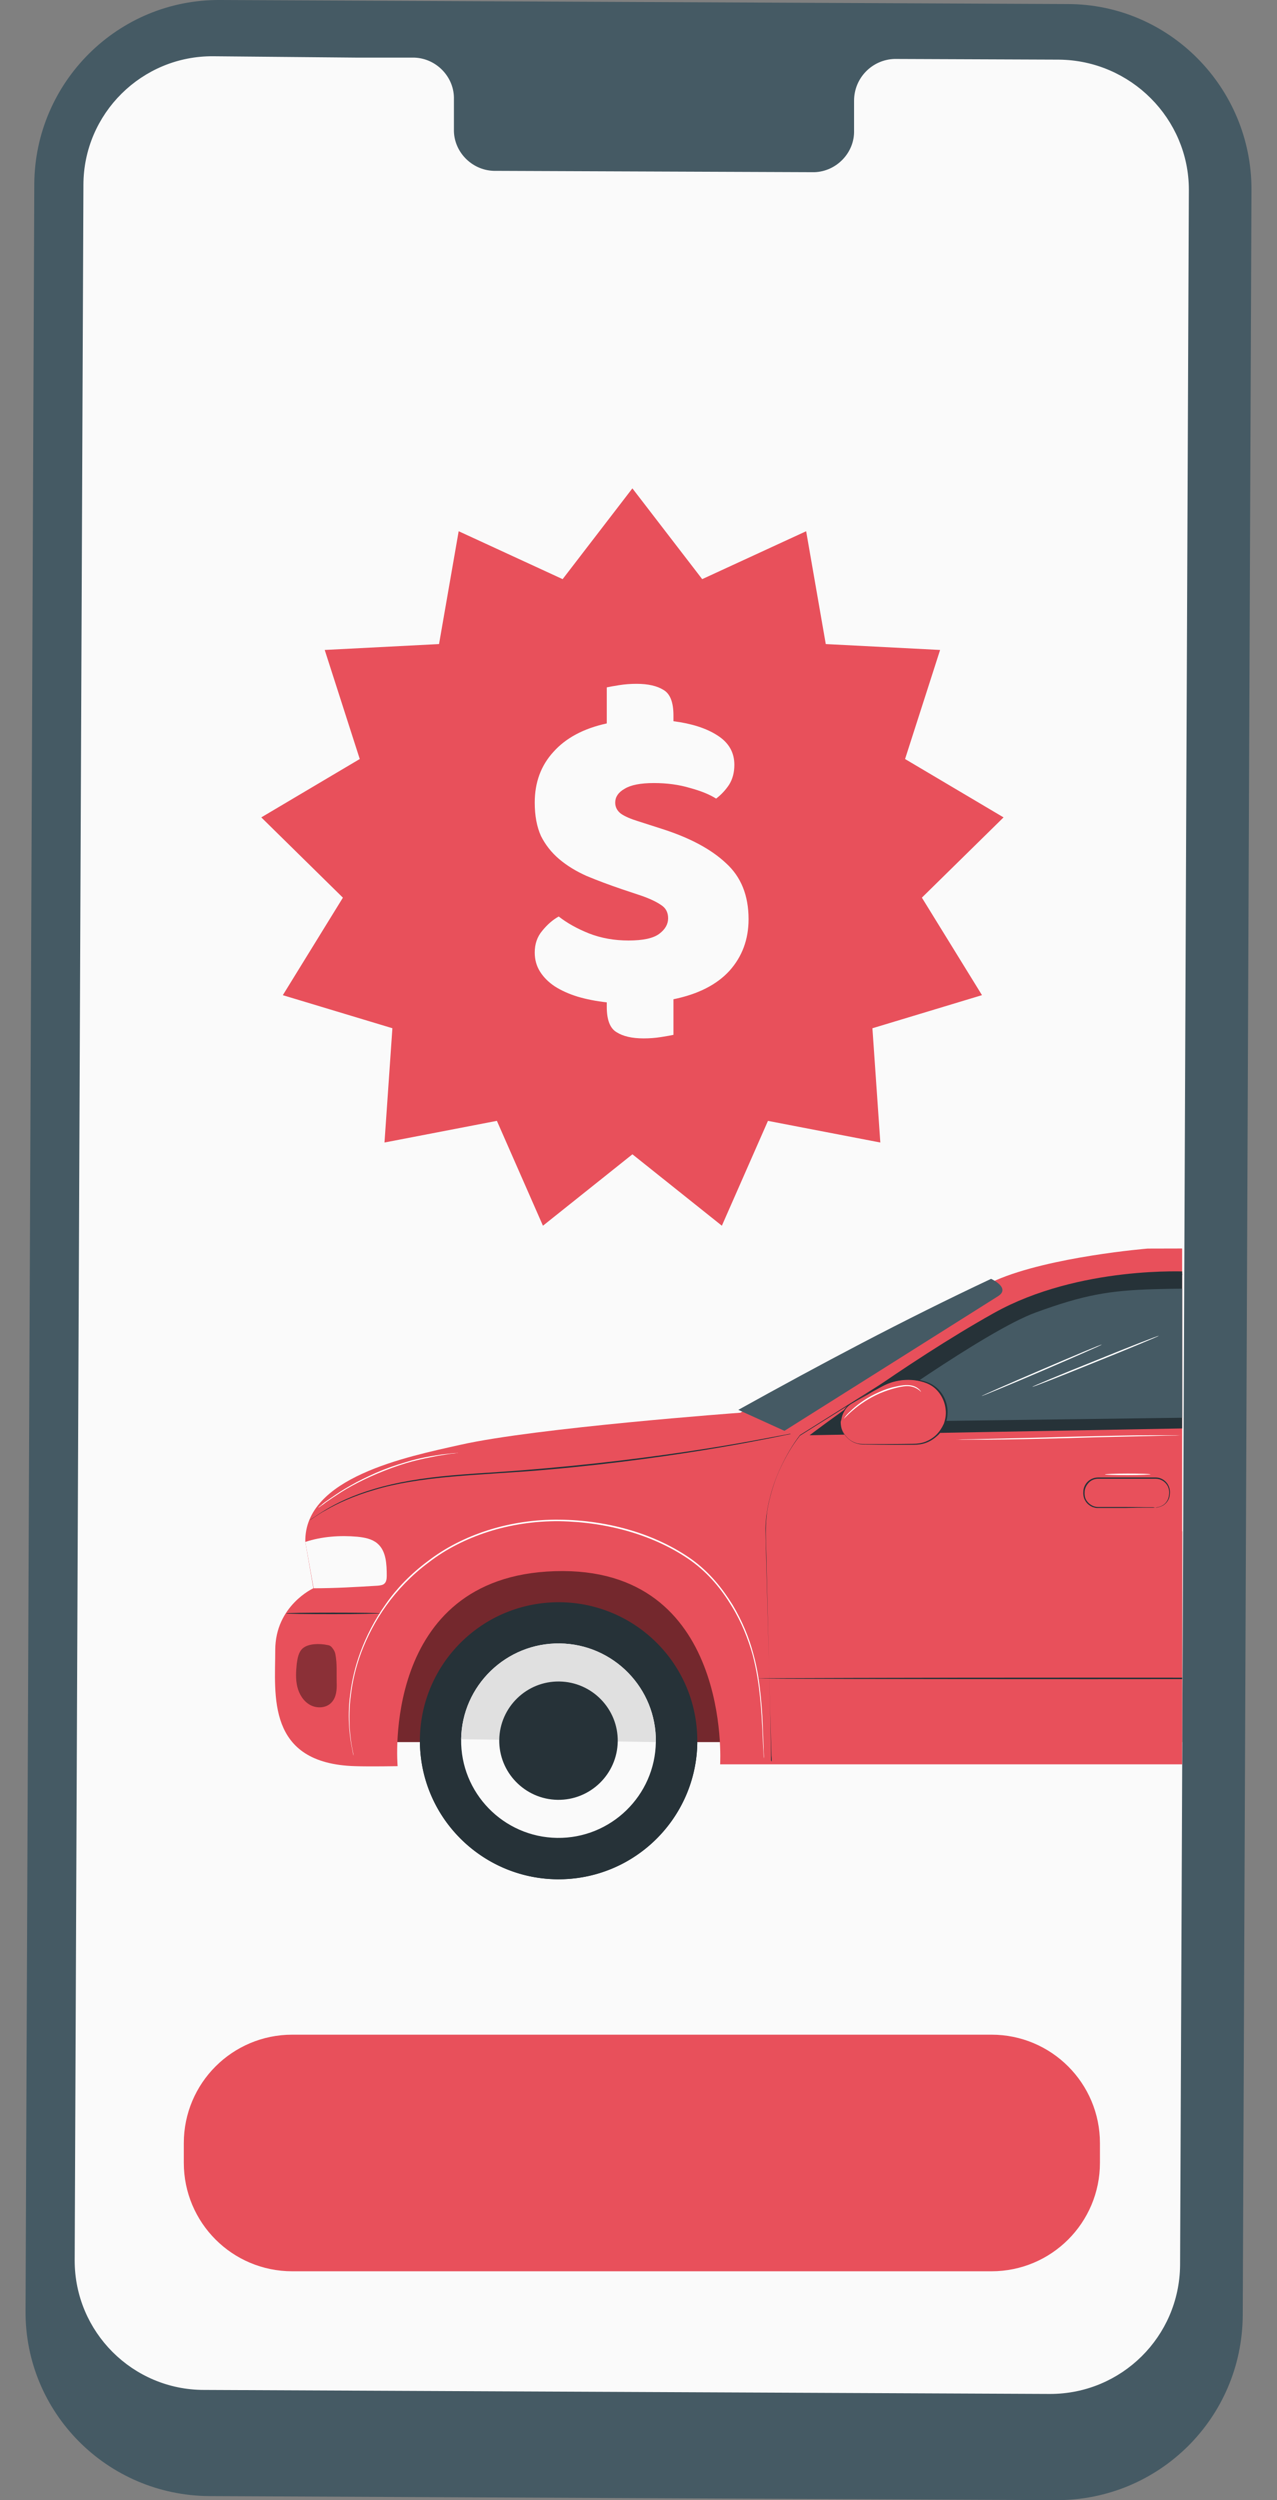 <svg xmlns="http://www.w3.org/2000/svg" width="46" height="90" fill="none" viewBox="0 0 46 90">
    <rect x="0" y="0" width="46" height="90" fill="#808080" stroke="none"/>
    <path fill="#455A64" d="M38.069 90l-30.526-.146C3.855 89.83.894 86.846.92 83.182l.315-76.557C1.258 2.96 4.244-.025 7.931 0l30.526.146c3.664 0 6.624 3.009 6.624 6.673l-.315 76.532C44.742 87.04 41.757 90 38.069 90z"/>
    <path fill="#FAFAFA" d="M38.142 2.147l-5.921-.025c-.801.025-1.456.68-1.456 1.505v1.067c.024.801-.631 1.48-1.432 1.505l-11.55-.049c-.8-.024-1.456-.703-1.432-1.504V3.578c.024-.8-.63-1.48-1.431-1.504h-2.087l-5.144-.049C5.116 2.001 3.005 4.088 3.005 6.66L2.69 81.373c0 2.572 2.087 4.659 4.659 4.659l30.477.145c2.572 0 4.659-2.062 4.683-4.635l.316-74.712c0-2.548-2.087-4.66-4.684-4.683.025 0 .025 0 0 0z"/>
    <path fill="#E8505B" d="M10.528 73.244h25.187c2.16 0 3.907 1.747 3.907 3.906v.704c0 2.16-1.747 3.907-3.907 3.907H10.528c-2.16 0-3.907-1.747-3.907-3.907v-.704c0-2.16 1.747-3.906 3.907-3.906z"/>
    <path fill="#E8505B" fill-rule="evenodd" d="M25.294 20.847L22.78 17.58l-2.513 3.268-3.745-1.725-.707 4.062-4.118.212 1.262 3.926-3.547 2.101 2.94 2.89-2.164 3.51 3.947 1.19-.285 4.114 4.049-.78 1.659 3.775 3.223-2.571 3.222 2.571 1.66-3.774 4.048.779-.285-4.113 3.947-1.192-2.165-3.51 2.942-2.889-3.548-2.101 1.262-3.926-4.118-.212-.707-4.062-3.745 1.725zm-4.158 10.688c.384.16.811.32 1.281.48l.673.224c.31.107.55.22.72.337.171.106.257.267.257.48 0 .214-.107.4-.32.56-.214.16-.582.24-1.106.24-.512 0-.987-.084-1.425-.255-.427-.171-.79-.374-1.09-.609-.213.118-.41.288-.592.513-.181.213-.272.475-.272.784 0 .257.064.486.192.689.128.203.305.379.529.529.235.149.507.272.817.368.32.096.672.165 1.057.208v.16c0 .47.117.774.352.913.235.15.56.224.977.224.213 0 .422-.016.624-.048.203-.032.353-.059.449-.08v-1.281c.886-.182 1.559-.523 2.018-1.025.459-.512.688-1.132.688-1.858 0-.854-.272-1.527-.816-2.018-.534-.502-1.303-.913-2.307-1.233l-.848-.272c-.278-.085-.486-.176-.625-.272-.139-.107-.208-.24-.208-.4 0-.204.112-.37.336-.497.224-.139.577-.208 1.057-.208.47 0 .902.058 1.297.176.395.107.71.235.945.384.182-.139.337-.304.465-.496.128-.203.192-.443.192-.721 0-.448-.203-.8-.609-1.057-.395-.256-.923-.427-1.585-.512v-.209c0-.47-.118-.774-.352-.913-.235-.149-.561-.224-.977-.224-.214 0-.422.016-.625.048s-.352.059-.448.08v1.298c-.833.181-1.474.523-1.922 1.025-.449.49-.673 1.1-.673 1.825 0 .47.075.87.224 1.201.16.32.38.598.657.833s.608.438.993.609z" clip-rule="evenodd"/>
    <g clip-path="url(#clip0)">
        <path fill="#E8505B" d="M64.969 55.124H13.156v7.587h51.813v-7.587z"/>
        <path fill="#000" d="M64.969 55.124H13.156v7.587h51.813v-7.587z" opacity=".5"/>
        <path fill="#263238" d="M20.457 67.638c2.753-.185 4.835-2.562 4.65-5.31-.185-2.748-2.567-4.825-5.32-4.64-2.753.184-4.835 2.562-4.65 5.31.185 2.747 2.567 4.825 5.32 4.64z"/>
        <path fill="#263238" d="M15.126 62.58v.01c-.037 2.75 2.167 5.014 4.922 5.061 2.755.037 5.024-2.162 5.071-4.912v-.01l-9.993-.149z"/>
        <path fill="#FAFAFA" d="M16.611 62.608c-.028 1.93 1.522 3.524 3.456 3.552 1.933.028 3.53-1.52 3.558-3.45.028-1.928-1.523-3.522-3.456-3.55-1.933-.028-3.53 1.519-3.558 3.448z"/>
        <path fill="#E0E0E0" d="M20.17 59.16c-1.934-.028-3.53 1.519-3.559 3.448l7.014.103c.028-1.93-1.513-3.523-3.456-3.551z"/>
        <path fill="#263238" d="M17.984 62.627c-.019 1.174.925 2.144 2.101 2.163 1.177.018 2.148-.923 2.167-2.098.019-1.174-.925-2.144-2.101-2.162-1.177-.019-2.148.923-2.167 2.097z"/>
        <path fill="#E8505B" d="M26.67 50.855s-7.36.54-10.087 1.155c-1.924.43-5.631 1.175-5.585 3.496l.29 1.668s-1.373.625-1.373 2.228c0 1.603-.336 4.082 2.877 4.176.532.018 1.531 0 1.531 0s-.616-6.823 5.66-7.019c6.387-.205 5.958 6.953 5.958 6.953h26.653s-1.092-6.972 5.781-6.99c6.874-.01 5.828 7.028 5.828 7.028s2.53.214 3.707-1.902c1.177-2.125.869-3.635.869-3.635l-.037-1.342c-.01-.457-.383-.82-.84-.839 0 0 .457-3.374-.244-3.961-.7-.588-4.566-4.11-4.566-4.11l.186-.113c.308-.196.252-.652-.093-.773-1.466-.504-4.37-1.501-5.053-1.734-.102-.037-.205-.056-.317-.065-.411-.028-1.56-.103-3.67-.13-2.578-.029-12.804 0-12.804 0s-3.52.288-5.482 1.146c-2.045.913-9.19 4.763-9.19 4.763z"/>
        <path fill="#000" d="M11.783 59.215c-.27-.056-.672-.056-.878.122-.15.13-.187.354-.215.55-.028.28-.046.559.019.83.065.27.224.53.467.66.243.131.579.113.766-.092.177-.187.196-.466.186-.718-.009-.364.02-.662-.046-1.016-.01-.065-.047-.15-.094-.205-.056-.084-.112-.121-.205-.13z" opacity=".4"/>
        <path fill="#FAFAFA" d="M11.297 57.174c.785 0 1.541-.046 2.316-.093.084-.01.178-.019.234-.075.075-.065.084-.186.084-.28 0-.419-.019-.894-.336-1.164-.197-.168-.458-.215-.72-.243-.625-.056-1.288-.009-1.877.187l.3 1.668z"/>
        <path fill="#fff" d="M27.52 63.307s0-.018-.01-.065c0-.046-.01-.112-.01-.196-.009-.177-.027-.428-.037-.755-.018-.326-.037-.727-.084-1.183-.047-.457-.121-.988-.27-1.548-.16-.559-.393-1.165-.757-1.752-.355-.587-.822-1.165-1.457-1.622-1.26-.895-2.96-1.398-4.744-1.426-1.784-.019-3.484.54-4.707 1.482-.617.457-1.13.997-1.532 1.557-.401.559-.69 1.137-.896 1.677-.206.55-.318 1.063-.374 1.53-.065.456-.056.857-.047 1.183.028.326.056.578.094.745.018.084.028.15.037.196.01.047.01.066.01.066s-.01-.02-.02-.066c-.008-.046-.018-.112-.036-.196-.038-.167-.075-.419-.103-.745-.019-.326-.028-.727.037-1.193.056-.457.168-.988.374-1.538.205-.55.495-1.128.896-1.697.392-.568.915-1.109 1.532-1.566 1.233-.95 2.942-1.51 4.735-1.49 1.793.018 3.502.53 4.772 1.434.635.457 1.102 1.044 1.466 1.632.355.596.598 1.193.747 1.761.159.569.224 1.09.271 1.557.047.466.066.867.075 1.193.01.326.028.578.028.755 0 .084.01.15.01.196v.074z"/>
        <path fill="#263238" d="M27.8 63.42v-.057c0-.037 0-.093-.01-.167 0-.15-.01-.364-.019-.644-.018-.568-.037-1.388-.065-2.442-.028-1.053-.065-2.33-.103-3.793-.01-.364-.018-.746-.028-1.138-.01-.195.01-.39.028-.596.019-.102.028-.196.047-.298.019-.103.037-.196.065-.298.094-.401.234-.802.42-1.194.187-.391.402-.773.682-1.137 1.43-.895 2.98-1.873 4.614-2.899.41-.26.822-.522 1.242-.782.41-.28.86-.523 1.317-.737.457-.214.943-.41 1.429-.569.242-.083.495-.158.747-.232.252-.066.504-.14.766-.187.99-.224 1.998-.326 2.979-.373.98-.046 1.942-.046 2.876.01h.028l-.01.027c-.438 1.977-.858 3.831-1.241 5.537-.234.382-.42.783-.56 1.193-.131.41-.215.82-.188 1.23.028.41.047.811.057 1.203.009.392.018.764.018 1.128.019 1.463.028 2.74.028 3.794v2.441c0-.568-.01-1.388-.018-2.441-.01-1.054-.02-2.33-.038-3.794l-.028-1.128c-.01-.392-.019-.783-.056-1.193-.028-.41.056-.839.187-1.25.14-.41.327-.81.56-1.202v.01c.383-1.706.794-3.57 1.233-5.537l.019.028c-.934-.056-1.896-.056-2.877-.01-.98.047-1.98.16-2.97.374-.261.056-.513.12-.765.186-.252.075-.505.15-.747.233-.495.168-.972.354-1.43.569-.457.214-.905.456-1.316.727-.42.26-.84.522-1.252.783-1.643 1.034-3.194 2.004-4.622 2.898h.009c-.28.355-.495.737-.682 1.128-.187.392-.317.793-.41 1.184-.206.802-.103 1.585-.103 2.321.037 1.463.065 2.74.093 3.794.028 1.053.047 1.883.056 2.442.01.28.01.494.01.643v.168c.027.028.027.046.027.046z"/>
        <path fill="#263238" d="M41.621 54.266s.028 0 .075-.01c.046-.008.121-.027.196-.074.075-.046.159-.14.196-.26.019-.066.028-.131.028-.206 0-.074-.019-.149-.056-.224-.075-.14-.233-.26-.43-.26h-2.073c-.121 0-.243.046-.327.13-.084.084-.14.186-.158.308-.01.12 0 .233.055.326.057.093.14.168.243.214.103.047.206.038.309.038H40.536c.337 0 .598.009.794.009h.215c.047.01.075.01.075.01s-.028 0-.075.008h-.215c-.196 0-.466 0-.793.01H39.52c-.056 0-.112-.019-.168-.037-.103-.047-.206-.122-.262-.234-.065-.102-.075-.233-.065-.354.01-.12.075-.251.168-.335.093-.084.224-.14.364-.14h2.073c.206 0 .383.13.458.289.037.074.056.158.056.233 0 .074-.01.149-.028.214-.047.13-.13.215-.215.27-.084.047-.159.066-.205.075-.047.01-.075 0-.075 0zM29.163 51.666l14.26-.261 9.283-.168 3.064-1.762c.252-.14.317-.466.14-.699l-1.905-2.498c-.197-.26-.505-.41-.832-.42l-10.385-.083s-3.913-.224-6.985 1.491c-3.25 1.818-6.64 4.4-6.64 4.4z"/>
        <path fill="#455A64" d="M35.7 46.036s.72.326.252.624c-.467.298-7.695 4.847-7.695 4.847l-1.662-.755c2.941-1.631 5.911-3.216 9.105-4.716z"/>
        <path fill="#263238" d="M28.49 51.619s-.018 0-.046.01c-.028.009-.075.018-.131.027-.121.028-.29.056-.504.103-.44.084-1.084.214-1.868.345-1.588.27-3.782.587-6.23.801-.606.056-1.204.093-1.783.13-.579.038-1.13.075-1.662.122-1.056.093-2.008.242-2.774.475-.775.224-1.364.504-1.746.727-.197.103-.337.205-.44.27-.046.029-.083.056-.111.075-.028.019-.038.019-.038.019s.01-.01.038-.028c.028-.019.065-.047.112-.075.102-.065.242-.167.439-.28.383-.232.97-.521 1.746-.745.775-.233 1.718-.392 2.783-.485.532-.046 1.083-.084 1.662-.12.58-.038 1.177-.085 1.784-.14 2.447-.215 4.642-.523 6.23-.784.793-.13 1.428-.251 1.876-.335.215-.038.393-.075.505-.093.056-.01.102-.02.13-.028.01.009.029.009.029.009zM51.268 60.418c0 .01-5.37.028-11.982.028-6.621 0-11.982-.01-11.982-.028 0-.01 5.37-.028 11.982-.028 6.612 0 11.982.019 11.982.028zM13.688 58.078c0 .01-.757.028-1.69.028-.934 0-1.69-.009-1.69-.028 0-.018.756-.028 1.69-.028.934 0 1.69.01 1.69.028z"/>
        <path fill="#455A64" d="M30.947 51.19s4.557-3.29 6.36-3.943c1.736-.633 2.642-.792 4.267-.839 1.56-.046 2.513 0 2.513 0l-1.205 4.624-11.935.158z"/>
        <path fill="#E8505B" d="M30.284 51.2c0-.289.159-.55.41-.7l1.047-.586c.298-.168.635-.252.98-.252.215 0 .42.037.626.102.448.15.747.57.766 1.044.028.653-.495 1.194-1.149 1.194h-1.868c-.457 0-.812-.355-.812-.802z"/>
        <path fill="#263238" d="M30.284 51.2s0 .037.009.102c.01.065.028.159.093.27.066.112.168.233.318.317.075.038.168.075.27.084.103.01.206.01.318.01.458 0 1 0 1.597-.01.15 0 .299-.018.448-.074.14-.056.28-.14.393-.252.112-.112.205-.252.27-.4.056-.16.085-.327.066-.495-.028-.335-.206-.652-.467-.839-.13-.093-.28-.149-.43-.186-.15-.037-.308-.056-.448-.056-.299 0-.579.065-.822.177-.121.056-.233.121-.336.177-.112.056-.215.121-.308.177-.196.112-.383.205-.532.299-.16.083-.262.205-.318.316-.065.112-.084.205-.093.27-.028.085-.028.112-.028.112s-.01-.037 0-.102c.009-.065.028-.168.084-.28.056-.111.158-.242.327-.326.158-.093.336-.196.532-.307.102-.056.205-.112.308-.178.112-.056.215-.13.346-.186.242-.112.532-.186.84-.186.15 0 .308.018.467.056.15.037.317.093.448.186.28.186.467.513.495.867.01.177-.01.354-.075.512-.065.159-.158.308-.28.42-.121.112-.261.205-.41.26-.15.057-.309.075-.458.075-.598 0-1.14 0-1.597-.009-.112 0-.224 0-.327-.01-.103-.018-.196-.046-.28-.092-.159-.094-.262-.215-.327-.327-.056-.111-.075-.214-.084-.28-.01-.055-.01-.093-.01-.093z"/>
        <path fill="#fff" d="M42.686 51.666h-.084c-.056 0-.14 0-.243.009-.215 0-.523.01-.897.019-.756.018-1.802.037-2.95.074-1.159.028-2.205.056-2.961.056h-1.224.084c.056 0 .14 0 .243-.01.215 0 .523-.009.897-.018.756-.019 1.802-.037 2.95-.075 1.159-.027 2.196-.055 2.952-.055h1.233zM41.444 53.073c0 .01-.365.028-.822.028-.449 0-.822-.01-.822-.028 0-.01.364-.028.822-.028.457 0 .822.01.822.028zM41.743 48.086c.009.01-1.009.438-2.27.942-1.26.512-2.279.913-2.288.895-.01-.01 1.009-.439 2.27-.942 1.26-.513 2.288-.913 2.288-.895zM39.688 48.403c.01.01-.962.438-2.157.951-1.196.513-2.176.913-2.176.904-.01-.01.962-.438 2.157-.95 1.195-.513 2.167-.923 2.176-.905zM16.5 52.3s-.02.009-.057.009c-.037.009-.093.009-.159.018-.065.01-.149.019-.252.038-.093.018-.205.028-.327.055-.242.047-.532.103-.85.187-.317.084-.653.196-1.008.336s-.682.288-.971.438c-.29.149-.542.298-.747.438-.103.065-.197.13-.28.186-.085.056-.15.103-.206.15-.056.036-.094.064-.13.092-.029.02-.047.028-.047.028s.009-.018.037-.037c.028-.028.075-.056.121-.102.056-.047.122-.094.206-.15.084-.055.168-.12.27-.186.206-.14.458-.289.748-.447.29-.15.616-.308.97-.448.356-.14.701-.242 1.019-.335.317-.084.607-.14.85-.177.121-.02.233-.038.336-.047.093-.01.187-.019.252-.028.065-.01.122-.01.159-.01.046-.009.065-.009.065-.009zM33.179 50.109s-.028-.037-.094-.084c-.065-.047-.168-.102-.308-.121-.14-.019-.317.01-.495.056-.187.046-.383.112-.588.196-.402.177-.738.41-.953.596-.224.186-.336.326-.345.317l.074-.102c.056-.066.14-.15.243-.243.215-.196.551-.438.962-.615.206-.093.411-.159.598-.196.187-.046.364-.065.513-.046.15.018.253.084.318.14.028.027.047.055.065.074 0 .01.01.019.01.028z"/>
    </g>
    <defs>
        <clipPath id="clip0">
            <path fill="#fff" d="M0 0H32.678V22.875H0z" transform="translate(9.905 44.933)"/>
        </clipPath>
    </defs>
</svg>
